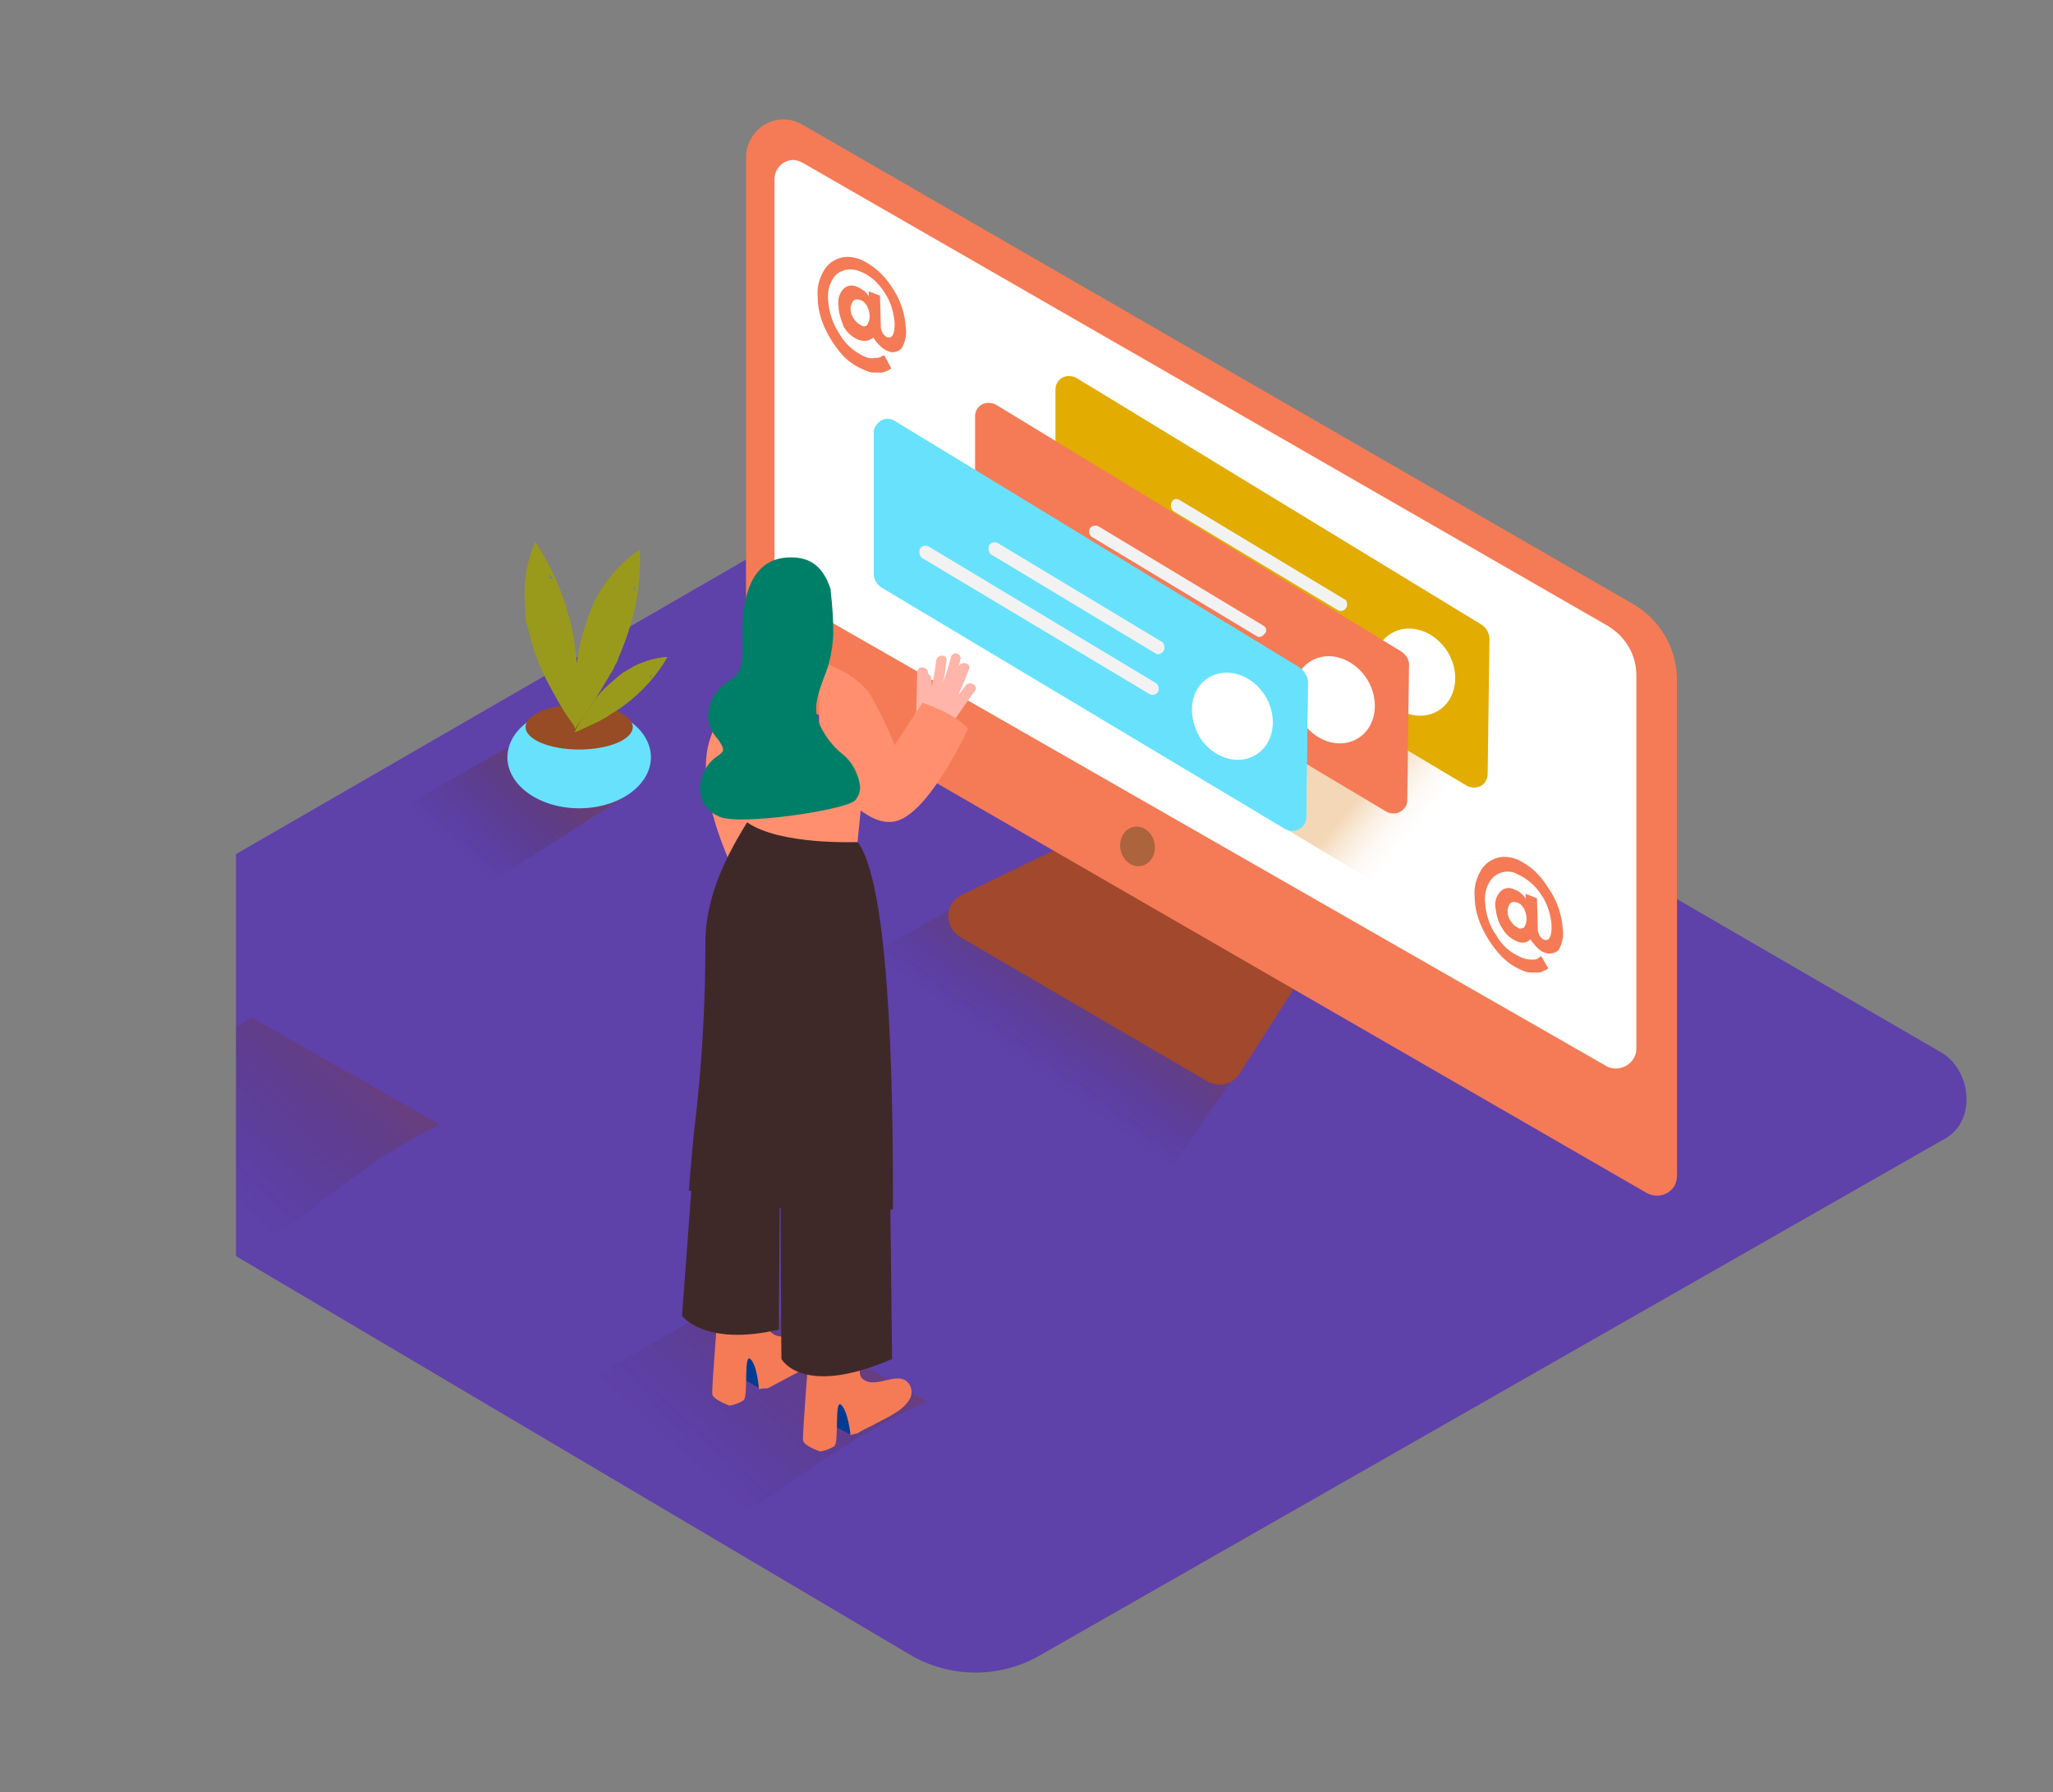 <?xml version="1.0" encoding="utf-8"?>
<!-- Generator: Adobe Illustrator 26.3.1, SVG Export Plug-In . SVG Version: 6.00 Build 0)  -->
<svg version="1.1" id="Calque_1" xmlns="http://www.w3.org/2000/svg" xmlns:xlink="http://www.w3.org/1999/xlink" x="0px" y="0px"
	 viewBox="0 0 237.5 207.3" style="enable-background:new 0 0 237.5 207.3;" xml:space="preserve">
<rect x="0" y="0" width="237.5" height="207.3" fill="#808080" stroke="none"/>
<style type="text/css">
	.st0{fill:#5F41AA;}
	.st1{opacity:0.25;fill:url(#Path-2_00000018956035128070400270000015948667803978074300_);enable-background:new    ;}
	.st2{opacity:0.25;fill:url(#Path-3_00000047022362952233691710000012367649106344631688_);enable-background:new    ;}
	.st3{opacity:0.46;fill:url(#Path-4_00000121983820043535258240000011481624266544751516_);enable-background:new    ;}
	.st4{fill:#68E1FD;}
	.st5{fill:#974C26;}
	.st6{fill:#999A1C;}
	.st7{fill:#A1482D;}
	.st8{fill:#F47B56;}
	.st9{fill:#FFFFFF;}
	.st10{fill:#AB643C;}
	.st11{opacity:0.32;fill:url(#Path-8_00000122683890300109390360000012593733467340655795_);enable-background:new    ;}
	.st12{fill:#E2AC00;}
	.st13{fill:#F2F2F2;}
	.st14{fill:#FF8F6F;}
	.st15{fill:#003B94;}
	.st16{fill:#3E2928;}
	.st17{fill:#FFB5A9;}
	.st18{fill:#007F68;}
	.st19{opacity:0.25;fill:url(#SVGID_1_);enable-background:new    ;}
</style>
<g id="Layer_2">
	<g id="Layer_1-2">
		<g id="Page-1">
			<g id="Group-4">
				<g id="mention_isometric-2">
					<g id="mention_isometric">
						<g>
							<path class="st0" d="M224.5,121.7L108.7,54.5c-1.7-1-4.2-0.3-5.9,0.7L27.3,98.8v46.5l78.3,46.3c4.5,2.5,10,2.5,14.5,0
								l105.1-60C228.7,129.4,228,123.7,224.5,121.7z"/>
						</g>
						
							<linearGradient id="Path-2_00000140004927723397881480000009980758155410458758_" gradientUnits="userSpaceOnUse" x1="-348.62" y1="533.294" x2="-348.82" y2="533.104" gradientTransform="matrix(52.93 0 0 -35.76 18581.67 19186.846)">
							<stop  offset="0" style="stop-color:#7F3500"/>
							<stop  offset="1" style="stop-color:#231F20;stop-opacity:0"/>
						</linearGradient>
						
							<path id="Path-2" style="opacity:0.25;fill:url(#Path-2_00000140004927723397881480000009980758155410458758_);enable-background:new    ;" d="
							M114.7,102.5l-21.8,12.4c0,0,33.5,20.5,40.4,23.3l12.5-18"/>
						
							<linearGradient id="Path-3_00000042008505468041251180000006949241085489895088_" gradientUnits="userSpaceOnUse" x1="-347.205" y1="519.268" x2="-347.725" y2="518.928" gradientTransform="matrix(43.55 0 0 -25.69 15219.72 13497.414)">
							<stop  offset="3.000000e-02" style="stop-color:#7F3500"/>
							<stop  offset="1" style="stop-color:#231F20;stop-opacity:0"/>
						</linearGradient>
						
							<path id="Path-3" style="opacity:0.25;fill:url(#Path-3_00000042008505468041251180000006949241085489895088_);enable-background:new    ;" d="
							M107.2,162.1l-21.8-12.4l-21.7,12.4c0,0,11.3,6.9,22.2,13.3C92.7,170.5,99.6,165.6,107.2,162.1z"/>
						
							<linearGradient id="Path-4_00000023249231614185417420000006790654989630424980_" gradientUnits="userSpaceOnUse" x1="-342.361" y1="497.71" x2="-342.951" y2="497.27" gradientTransform="matrix(26.11 0 0 -17.98 9006.24 9038.332)">
							<stop  offset="0" style="stop-color:#843C09;stop-opacity:0.85"/>
							<stop  offset="1" style="stop-color:#231F20;stop-opacity:0"/>
						</linearGradient>
						
							<path id="Path-4" style="opacity:0.46;fill:url(#Path-4_00000023249231614185417420000006790654989630424980_);enable-background:new    ;" d="
							M60.2,85.6l-13.8,7.9c0,0,1.2,7.2,8,10.1L72.5,92"/>
						<ellipse id="Oval" class="st4" cx="67" cy="87.6" rx="8.3" ry="5.9"/>
						<ellipse id="Oval-2" class="st5" cx="67" cy="84.1" rx="6.2" ry="2.6"/>
						<path id="Shape" class="st6" d="M66.8,79.8c0-1.2,0-2.3-0.1-3.4l-0.1-0.9l-0.1-0.6c0-0.2,0-0.4-0.1-0.6l-0.1-0.7
							c-0.7-3.9-2.2-7.6-4.4-10.9c-0.8,2-1.3,4.2-1.2,6.4c0,0.7,0.1,1.3,0.1,1.9v0.4c0,0.3,0.1,0.6,0.2,0.9c0.3,1.2,0.6,2.3,1,3.5
							c0.4,1,0.8,2,1.3,3c0.6,1.1,1.2,2.2,1.8,3.2c0.5,0.8,1,1.5,1.5,2.2C66.7,82.7,66.8,81.3,66.8,79.8z M63.5,66.9
							c0-0.1,0-0.3,0-0.5c0.2,0.2,0.3,0.3,0.5,0.5C63.8,67,63.6,67,63.5,66.9L63.5,66.9z"/>
						<path id="Shape-2" class="st6" d="M68.9,80.8c0.6-1,1.2-2,1.8-3c0.2-0.3,0.3-0.5,0.4-0.8l0.3-0.5l0.2-0.6
							c0.1-0.2,0.2-0.4,0.3-0.7c1.5-3.7,2.3-7.6,2.1-11.6c-1.8,1.2-3.3,2.8-4.5,4.7c-0.3,0.5-0.7,1.1-0.9,1.7l-0.1,0.2v0.1l-0.4,0.9
							c-0.4,1.1-0.7,2.3-1,3.4c-0.2,1.1-0.4,2.2-0.5,3.3c-0.1,1.2-0.2,2.4-0.2,3.7c0,1,0,1.8,0.1,2.7C67.3,83.1,68.1,82,68.9,80.8z
							 M73.2,68.1c0.1-0.1,0.2-0.3,0.2-0.4c0,0.2,0.1,0.4,0.1,0.7C73.4,68.3,73.3,68.2,73.2,68.1z"/>
						<path id="Shape-3" class="st6" d="M68.9,83.6c0.7-0.3,1.3-0.7,1.9-1.1l0.5-0.3l0.3-0.2l0.3-0.2l0.4-0.3c2-1.5,3.7-3.4,4.9-5.5
							c-1.4,0.1-2.7,0.5-3.9,1.1c-0.3,0.2-0.7,0.4-1,0.6l-0.2,0.1l-0.5,0.4c-0.6,0.5-1.2,1-1.7,1.5c-0.5,0.5-0.9,1-1.3,1.6
							c-0.5,0.7-0.9,1.3-1.3,1.9c-0.3,0.5-0.6,1-0.8,1.5C67.2,84.4,68.1,84,68.9,83.6L68.9,83.6z M75.2,78.2c0.1,0,0.2-0.1,0.2-0.1
							c0,0.1-0.1,0.3-0.2,0.4C75.3,78.3,75.3,78.3,75.2,78.2L75.2,78.2z"/>
						<path id="Shape-4" class="st6" d="M66.8,79.8c0-1.2,0-2.3-0.1-3.4l-0.1-0.9l-0.1-0.6c0-0.2,0-0.4-0.1-0.6l-0.1-0.7
							c-0.7-3.9-2.2-7.6-4.4-10.9c-0.8,2-1.3,4.2-1.2,6.4c0,0.7,0.1,1.3,0.1,1.9v0.4c0,0.3,0.1,0.6,0.2,0.9c0.3,1.2,0.6,2.3,1,3.5
							c0.4,1,0.8,2,1.3,3c0.6,1.1,1.2,2.2,1.8,3.2c0.5,0.8,1,1.5,1.5,2.2C66.7,82.7,66.8,81.3,66.8,79.8z M63.5,66.9
							c0-0.1,0-0.3,0-0.5c0.2,0.2,0.3,0.3,0.5,0.5C63.8,67,63.6,67,63.5,66.9L63.5,66.9z"/>
						<path id="Shape-5" class="st6" d="M68.9,80.8c0.6-1,1.2-2,1.8-3c0.2-0.3,0.3-0.5,0.4-0.8l0.3-0.5l0.2-0.6
							c0.1-0.2,0.2-0.4,0.3-0.7c1.5-3.7,2.3-7.6,2.1-11.6c-1.8,1.2-3.3,2.8-4.5,4.7c-0.3,0.5-0.7,1.1-0.9,1.7l-0.1,0.2v0.1l-0.4,0.9
							c-0.4,1.1-0.7,2.3-1,3.4c-0.2,1.1-0.4,2.2-0.5,3.3c-0.1,1.2-0.2,2.4-0.2,3.7c0,1,0,1.8,0.1,2.7C67.3,83.1,68.1,82,68.9,80.8z
							 M73.2,68.1c0.1-0.1,0.2-0.3,0.2-0.4c0,0.2,0.1,0.4,0.1,0.7C73.4,68.3,73.3,68.2,73.2,68.1z"/>
						<path id="Shape-6" class="st6" d="M68.9,83.6c0.7-0.3,1.3-0.7,1.9-1.1l0.5-0.3l0.3-0.2l0.3-0.2l0.4-0.3c2-1.5,3.7-3.4,4.9-5.5
							c-1.4,0.1-2.7,0.5-3.9,1.1c-0.3,0.2-0.7,0.4-1,0.6l-0.2,0.1l-0.5,0.4c-0.6,0.5-1.2,1-1.7,1.5c-0.5,0.5-0.9,1-1.3,1.6
							c-0.5,0.7-0.9,1.3-1.3,1.9c-0.3,0.5-0.6,1-0.8,1.5C67.2,84.4,68.1,84,68.9,83.6L68.9,83.6z M75.2,78.2c0.1,0,0.2-0.1,0.2-0.1
							c0,0.1-0.1,0.3-0.2,0.4C75.3,78.3,75.3,78.3,75.2,78.2L75.2,78.2z"/>
						<path id="Path-5" class="st7" d="M123.3,97.7l-12,5.8c-0.9,0.4-1.6,1.3-1.6,2.4c0,1,0.5,2,1.4,2.5l28.6,16.7
							c1.3,0.7,2.9,0.4,3.7-0.9l6.9-10.8"/>
						<path id="Path-6" class="st8" d="M188.8,69.8L92.8,14.4c-2.1-1.2-4.7-0.5-5.9,1.6c-0.4,0.7-0.6,1.4-0.6,2.2v57.6
							c0,1.3,0.7,2.4,1.8,3.1l102.4,59.1c1.1,0.6,2.5,0.3,3.2-0.8c0.2-0.4,0.3-0.8,0.3-1.2V78.6C194,75,192,71.6,188.8,69.8z"/>
						<path id="Path-7" class="st9" d="M92.8,18.8L186,72.4c2,1.2,3.3,3.3,3.3,5.7v43.2c0,1.3-1.1,2.3-2.4,2.3c0,0,0,0,0,0
							c-0.4,0-0.8-0.1-1.1-0.3l-95-54.4c-0.7-0.4-1.2-1.2-1.2-2V20.7c0-1.2,1-2.2,2.2-2.2C92,18.5,92.4,18.6,92.8,18.8L92.8,18.8z"
							/>
						
							<ellipse id="Oval-3" transform="matrix(0.982 -0.189 0.189 0.982 -16.14 26.643)" class="st10" cx="131.6" cy="97.9" rx="2" ry="2.3"/>
						
							<linearGradient id="Path-8_00000126306083925129632410000000694714943819313595_" gradientUnits="userSpaceOnUse" x1="-349.594" y1="531.975" x2="-349.734" y2="532.035" gradientTransform="matrix(64.69 0 0 -34.67 22784.83 18533.455)">
							<stop  offset="0" style="stop-color:#FFFFFF;stop-opacity:0"/>
							<stop  offset="0.99" style="stop-color:#DC841E"/>
						</linearGradient>
						
							<path id="Path-8" style="opacity:0.32;fill:url(#Path-8_00000126306083925129632410000000694714943819313595_);enable-background:new    ;" d="
							M117.8,77.3l43.3,26l21.4-12.4l-38.2-22.2"/>
						<path id="Path-9" class="st12" d="M171.3,72.2l-46.8-28.5c-0.8-0.4-1.8-0.2-2.2,0.6c0,0,0,0,0,0c-0.2,0.3-0.2,0.6-0.2,0.9
							v16.3c0,0.6,0.3,1.2,0.8,1.5l46.8,27.9c0.8,0.4,1.8,0.2,2.2-0.6c0.1-0.2,0.2-0.5,0.2-0.8l0.2-15.2
							C172.4,73.4,172,72.6,171.3,72.2L171.3,72.2z"/>
						<path id="Path-10" class="st9" d="M160.1,80.5c1.7,2.3,4.6,3,6.6,1.5s2.2-4.7,0.5-7s-4.6-3-6.6-1.5S158.5,78.2,160.1,80.5z"/>
						<path id="Path-11" class="st13" d="M155.5,69.3l-19.1-11.5c-0.4-0.2-0.8,0-0.9,0.4c0,0,0,0,0,0c-0.1,0.3,0,0.7,0.2,0.9
							l19.1,11.5c0.4,0.2,0.8,0,1-0.4c0,0,0,0,0,0C155.9,69.8,155.8,69.4,155.5,69.3z"/>
						<path id="Path-12" class="st13" d="M154.8,73.9l-26.3-15.8c-0.3-0.1-0.7,0-0.9,0.3c-0.2,0.3-0.1,0.7,0.2,0.9L154,75.2
							c0.4,0.2,0.8,0.1,1-0.3C155.3,74.5,155.1,74,154.8,73.9L154.8,73.9z"/>
						<path id="Path-13" class="st8" d="M162,75.3l-46.8-28.5c-0.8-0.4-1.8-0.2-2.2,0.6c0,0,0,0,0,0c-0.2,0.3-0.2,0.6-0.2,0.9v16.2
							c0,0.6,0.3,1.2,0.8,1.5l46.8,27.9c0.8,0.4,1.7,0.2,2.2-0.6c0,0,0,0,0,0c0.2-0.3,0.2-0.6,0.2-0.9l0.2-15.2
							C163.1,76.4,162.7,75.7,162,75.3L162,75.3z"/>
						<path id="Path-14" class="st9" d="M150.8,83.7c1.7,2.3,4.6,3,6.6,1.5s2.2-4.7,0.5-7s-4.6-3-6.6-1.5S149.1,81.3,150.8,83.7z"/>
						<path id="Path-15" class="st13" d="M146.2,72.4l-19.1-11.5c-0.3-0.2-0.8-0.1-1,0.2c0,0,0,0,0,0c-0.2,0.3-0.1,0.8,0.2,1
							l19.1,11.5c0.3,0.2,0.7,0,0.9-0.3C146.6,73.1,146.5,72.6,146.2,72.4L146.2,72.4L146.2,72.4z"/>
						<path id="Path-16" class="st13" d="M145.4,77.1l-26.3-15.9c-0.3-0.2-0.7,0-0.9,0.3c-0.2,0.3-0.1,0.8,0.2,1l26.3,15.8
							c0.4,0.1,0.8,0,1-0.4C145.7,77.6,145.6,77.2,145.4,77.1L145.4,77.1z"/>
						<path id="Path-17" class="st4" d="M150.3,77.2l-46.8-28.5c-0.8-0.5-1.7-0.2-2.2,0.6c0,0,0,0,0,0c-0.2,0.3-0.2,0.6-0.2,0.9
							v16.2c0,0.6,0.3,1.1,0.8,1.5l46.8,28c0.8,0.4,1.7,0.2,2.2-0.6c0,0,0,0,0,0c0.2-0.3,0.2-0.6,0.2-0.9l0.2-15.2
							C151.4,78.5,151,77.7,150.3,77.2L150.3,77.2z"/>
						<path id="Path-18" class="st4" d="M150.3,77.2l-46.8-28.5c-0.8-0.5-1.7-0.2-2.2,0.6c0,0,0,0,0,0c-0.2,0.3-0.2,0.6-0.2,0.9
							v16.2c0,0.6,0.3,1.1,0.8,1.5l46.8,28c0.8,0.4,1.7,0.2,2.2-0.6c0,0,0,0,0,0c0.2-0.3,0.2-0.6,0.2-0.9l0.2-15.2
							C151.4,78.5,151,77.7,150.3,77.2L150.3,77.2z"/>
						<path id="Path-19" class="st9" d="M139,85.6c1.7,2.3,4.6,3,6.6,1.5s2.2-4.7,0.5-7s-4.6-3-6.6-1.5S137.4,83.2,139,85.6z"/>
						<path id="Path-20" class="st13" d="M134.5,74.3l-19.1-11.5c-0.4-0.2-0.8,0-1,0.3c0,0,0,0,0,0.1c-0.1,0.3,0,0.7,0.2,0.9
							l19.1,11.5c0.3,0.2,0.7,0,0.9-0.3C134.8,75,134.7,74.5,134.5,74.3L134.5,74.3L134.5,74.3z"/>
						<path id="Path-21" class="st13" d="M133.7,79l-26.3-15.8c-0.4-0.2-0.8,0-1,0.3c0,0,0,0,0,0.1c-0.1,0.3,0,0.7,0.2,0.9
							l26.4,15.8c0.4,0.2,0.8,0,1-0.3c0,0,0,0,0,0C134.1,79.6,134,79.2,133.7,79L133.7,79z"/>
						<path id="Path-22" class="st14" d="M88.8,75.6c-3,2.6-5.3,6-6.6,9.7c-2.3,6.4,3.4,16.9,3.4,16.9l9.1-7.2"/>
						<path id="Path-23" class="st15" d="M87.9,160.6l-2.5-1.4l0.7-3.5c0,0,3.7,0.4,4,1.6"/>
						<path id="Path-24" class="st8" d="M88.8,160.6c0.6-0.3,1.1-0.6,1.7-0.9c1.4-0.8,3.5-1.6,4.3-3.1c0.4-0.6,0.3-1.4-0.1-1.9
							c-1.3-1.6-4.1,1-5.6-0.7c-0.3-0.3-0.4-5.7-0.4-5.7l-5.5,1.5c0,0-0.9,10.9-0.8,11.5s2,1.3,2,1.3c0.6-0.1,1.1-0.3,1.6-0.6
							c0.6-0.4,0-5.5,0.8-4.8s1,3.5,1,3.5C88.1,160.6,88.4,160.6,88.8,160.6L88.8,160.6z"/>
						<path id="Path-25" class="st15" d="M98.3,165.9l-2.5-1.3l0.6-3.5c0,0,3.7,0.4,4,1.6"/>
						<path id="Path-26" class="st8" d="M99.2,165.8c0.6-0.4,1.1-0.6,1.7-0.9c1.4-0.8,3.5-1.6,4.3-3c0.4-0.6,0.3-1.4-0.1-1.9
							c-1.3-1.6-4.1,1-5.5-0.7c-0.3-0.3-0.4-5.8-0.4-5.8l-5.5,1.5c0,0-0.9,10.9-0.8,11.6s2,1.3,2,1.3c0.6-0.1,1.1-0.3,1.6-0.6
							c0.6-0.4,0-5.5,0.8-4.8s1.1,3.5,1.1,3.5C98.6,165.9,98.9,165.9,99.2,165.8z"/>
						<path id="Path-27" class="st16" d="M80.5,130.6l-1.6,21.6c0,0,2.6,3.6,11.2,1.6l0.1-14.6"/>
						<path id="Path-28" class="st16" d="M90.4,134.8c-0.2,1.9,0,22.4,0,22.4s2.4,4.5,12.8,0l-0.2-17.4"/>
						<path id="Path-29" class="st16" d="M79.7,137.7c0.7,0.5,1-2,1.7-1.6c2.7,1.6,5.6,2.8,8.5,3.7h0.1c0.1-0.1,0.3-0.1,0.5,0
							c0.2,0.1,0.3,0.2,0.3,0.3c1.8,0.5,3.7,1,5.6,1.3c2.4,0.4,4.4-1.4,6.9-1.5c0-9.5,0-36.7-4-42.4l-12-4c-0.1,1-5.8,7.7-5.7,15.8
							c0,6.9-0.4,13.9-1.2,20.7C80.3,130.5,79.7,137.2,79.7,137.7z"/>
						<path id="Path-30" class="st14" d="M100.3,86.5l-1.1,10.9c0,0-9,0.4-12.8-2.3v-9.3"/>
						<path id="Path-31" class="st17" d="M111.7,79.3l-0.9,1.2c0.5-1,0.9-2.1,1.3-3.1c0.3-0.7-0.9-1-1.2-0.3l-0.1,0.4
							c0.1-0.4,0.2-0.8,0.3-1.2c0.1-0.3-0.1-0.6-0.4-0.7c-0.3-0.1-0.6,0.1-0.7,0.4l0,0l0,0c-0.2,1-0.6,2-0.9,3
							c0.2-0.9,0.3-1.8,0.4-2.6c0.1-0.8-1.1-0.7-1.2,0c-0.1,1-0.3,2-0.5,3c0-0.3,0-0.7-0.1-1c0-0.2-0.1-0.3-0.3-0.4
							c0-0.1-0.1-0.3-0.1-0.4c-0.1-0.3-0.4-0.4-0.7-0.4c-0.3,0-0.5,0.3-0.5,0.6l-0.1,4.5c-0.2,0.5-0.5,0.9-0.8,1.3
							c0.6,0.4,1.1,0.8,1.7,1.3c0.5,0.4,0.9,0.8,1.4,1.3c0.4-0.5,0.8-1,1.1-1.5l0.1-0.1c1.1-1.6,2.2-3.2,3.3-4.7
							C113.2,79.3,112.2,78.7,111.7,79.3z"/>
						<path id="Path-32" class="st14" d="M94.7,76.5c0,0,4.2,1.1,6,3.9c1.1,1.9,2,3.8,2.8,5.8l3.2-4.9c0,0,3.8,1.2,5.3,3
							c0,0-4.5,9.8-8.4,10.7s-8.1-5.8-8.1-5.8s-0.9,2.8-0.7-0.2"/>
						<path id="Path-33" class="st18" d="M97.3,87.1c-1.2-1-2.1-2.3-2.7-3.8c-0.5-1.7,0.1-3.2,0.7-4.9c0.7-1.6,1-3.3,1.1-5
							c0-1.7-0.1-3.3-0.3-5c0-0.1,0-0.1,0-0.2c-0.6-1.9-1.7-3.5-4-3.7c-5.9-0.5-6.2,6-6.2,8.7s0.3,4.5-1.6,5.6s-3.4,4-1.5,6.4
							s0.2,1.5-1.1,3.6s-0.9,4.7,1.6,5.7s14.5-0.8,15.6-1.9c0.4-0.4,0.6-1,0.6-1.6C99.3,89.4,98.5,88,97.3,87.1L97.3,87.1z"/>
						<path id="Shape-7" class="st8" d="M103.1,33.1c1,1.4,1.6,3.1,1.7,4.9c0.1,0.8-0.1,1.6-0.5,2.3c-0.4,0.4-1.1,0.6-1.6,0.3
							c-0.3-0.1-0.6-0.3-0.9-0.6c-0.2-0.2-0.4-0.4-0.6-0.7l-0.2-0.3c0,0.1-0.1,0.2-0.2,0.2c-0.2,0.1-0.3,0.2-0.5,0.2
							c-0.3,0.1-0.7,0-1-0.1c-0.7-0.3-1.3-0.8-1.7-1.5C97.3,37,97,36.2,97,35.3c-0.1-0.7,0.1-1.4,0.6-1.9c0.4-0.4,1-0.5,1.6-0.2
							c0.3,0.1,0.5,0.3,0.7,0.4c0.2,0.1,0.3,0.3,0.5,0.5l0.1,0.2v-0.6l1.3,0.5l0.1,3.6c0,0.3,0.1,0.5,0.2,0.7
							c0.1,0.2,0.3,0.4,0.5,0.5c0.6,0.2,0.9-0.3,0.9-1.6c-0.1-1.3-0.5-2.6-1.2-3.6c-0.7-1.1-1.7-2-2.8-2.4c-0.9-0.4-1.9-0.3-2.7,0.3
							c-0.8,0.8-1.1,1.9-1,3c0.1,1.4,0.5,2.7,1.3,3.9c0.6,1.1,1.6,2,2.8,2.6c0.4,0.2,0.8,0.3,1.3,0.2c0.3,0,0.6,0,0.8-0.2l0.3-0.1
							l0.8,1.5l-0.1,0.1c-0.1,0.1-0.2,0.1-0.4,0.2c-0.2,0.1-0.4,0.2-0.7,0.2c-0.3,0-0.6,0-0.8,0c-0.4,0-0.7-0.1-1.1-0.3
							c-1-0.4-1.9-1-2.6-1.8c-0.8-0.9-1.5-2-2-3.1c-0.5-1.1-0.8-2.3-0.8-3.5c-0.1-1,0.1-2,0.6-2.9c0.4-0.8,1-1.3,1.8-1.6
							c0.8-0.3,1.7-0.2,2.5,0.1C100.9,30.6,102.2,31.7,103.1,33.1L103.1,33.1z M100.3,37.6c0.2-0.3,0.3-0.6,0.3-1
							c0-0.4-0.1-0.8-0.3-1.2c-0.2-0.3-0.4-0.6-0.8-0.7c-0.3-0.1-0.6-0.1-0.8,0.1c-0.2,0.3-0.3,0.6-0.3,0.9c0,0.4,0.1,0.8,0.4,1.2
							c0.2,0.3,0.5,0.6,0.8,0.7C99.8,37.8,100.1,37.8,100.3,37.6"/>
						<path id="Shape-8" class="st8" d="M179.1,102.7c1,1.4,1.6,3.1,1.7,4.9c0.1,0.8-0.1,1.6-0.5,2.3c-0.4,0.4-1.1,0.5-1.6,0.3
							c-0.3-0.1-0.6-0.3-0.9-0.6c-0.2-0.2-0.4-0.5-0.6-0.7l-0.2-0.3c0,0.1-0.1,0.2-0.1,0.2c-0.2,0.1-0.3,0.2-0.5,0.2
							c-0.3,0.1-0.7,0-0.9-0.1c-0.7-0.3-1.3-0.8-1.7-1.5c-0.5-0.7-0.7-1.6-0.8-2.4c-0.1-0.7,0.1-1.4,0.6-1.9c0.4-0.4,1-0.5,1.6-0.2
							c0.3,0.1,0.5,0.2,0.7,0.4c0.2,0.1,0.3,0.3,0.5,0.5l0.1,0.2v-0.6l1.3,0.5l0.1,3.6c0,0.3,0.1,0.5,0.2,0.7
							c0.1,0.2,0.3,0.4,0.5,0.5c0.6,0.2,0.9-0.3,0.9-1.6c-0.1-1.3-0.5-2.6-1.2-3.6c-0.7-1.1-1.7-1.9-2.8-2.4
							c-0.9-0.5-1.9-0.3-2.7,0.3c-0.8,0.8-1.1,1.9-1,3c0.1,1.4,0.5,2.7,1.3,3.8c0.6,1.1,1.6,2,2.8,2.5c0.4,0.2,0.8,0.3,1.3,0.3
							c0.3,0,0.6,0,0.8-0.2l0.3-0.2l0.8,1.4l-0.1,0.1c-0.1,0.1-0.2,0.1-0.4,0.2c-0.2,0.1-0.4,0.2-0.6,0.2c-0.3,0-0.6,0-0.9,0
							c-0.4,0-0.7-0.1-1.1-0.3c-1-0.4-1.9-1.1-2.6-1.9c-0.8-0.9-1.5-2-2-3.1c-0.5-1.1-0.8-2.3-0.8-3.4c-0.1-1,0.1-2,0.6-2.9
							c0.4-0.8,1-1.3,1.8-1.6c0.8-0.3,1.7-0.2,2.5,0.1C177,100.1,178.2,101.2,179.1,102.7L179.1,102.7z M176.3,107.3
							c0.2-0.3,0.3-0.6,0.3-1c0-0.4-0.1-0.8-0.3-1.2c-0.2-0.3-0.4-0.6-0.8-0.7c-0.3-0.1-0.6-0.1-0.8,0.1c-0.2,0.3-0.3,0.6-0.3,0.9
							c0,0.4,0.1,0.8,0.4,1.2c0.2,0.3,0.5,0.6,0.8,0.7C175.8,107.5,176.1,107.4,176.3,107.3"/>
					</g>
				</g>
			</g>
		</g>
	</g>
</g>
<g>
	
		<linearGradient id="SVGID_1_" gradientUnits="userSpaceOnUse" x1="-347.168" y1="520.447" x2="-347.688" y2="520.097" gradientTransform="matrix(43.54 0 0 -26.33 15159.92 13828.353)">
		<stop  offset="3.000000e-02" style="stop-color:#7F3500"/>
		<stop  offset="1" style="stop-color:#231F20;stop-opacity:0"/>
	</linearGradient>
	<path class="st19" d="M50.9,130.1l-21.8-12.4l-1.8,1.1v23.5c1,0.6,2,1.2,3,1.8C37.2,139.2,43.3,133.6,50.9,130.1z"/>
</g>
</svg>
